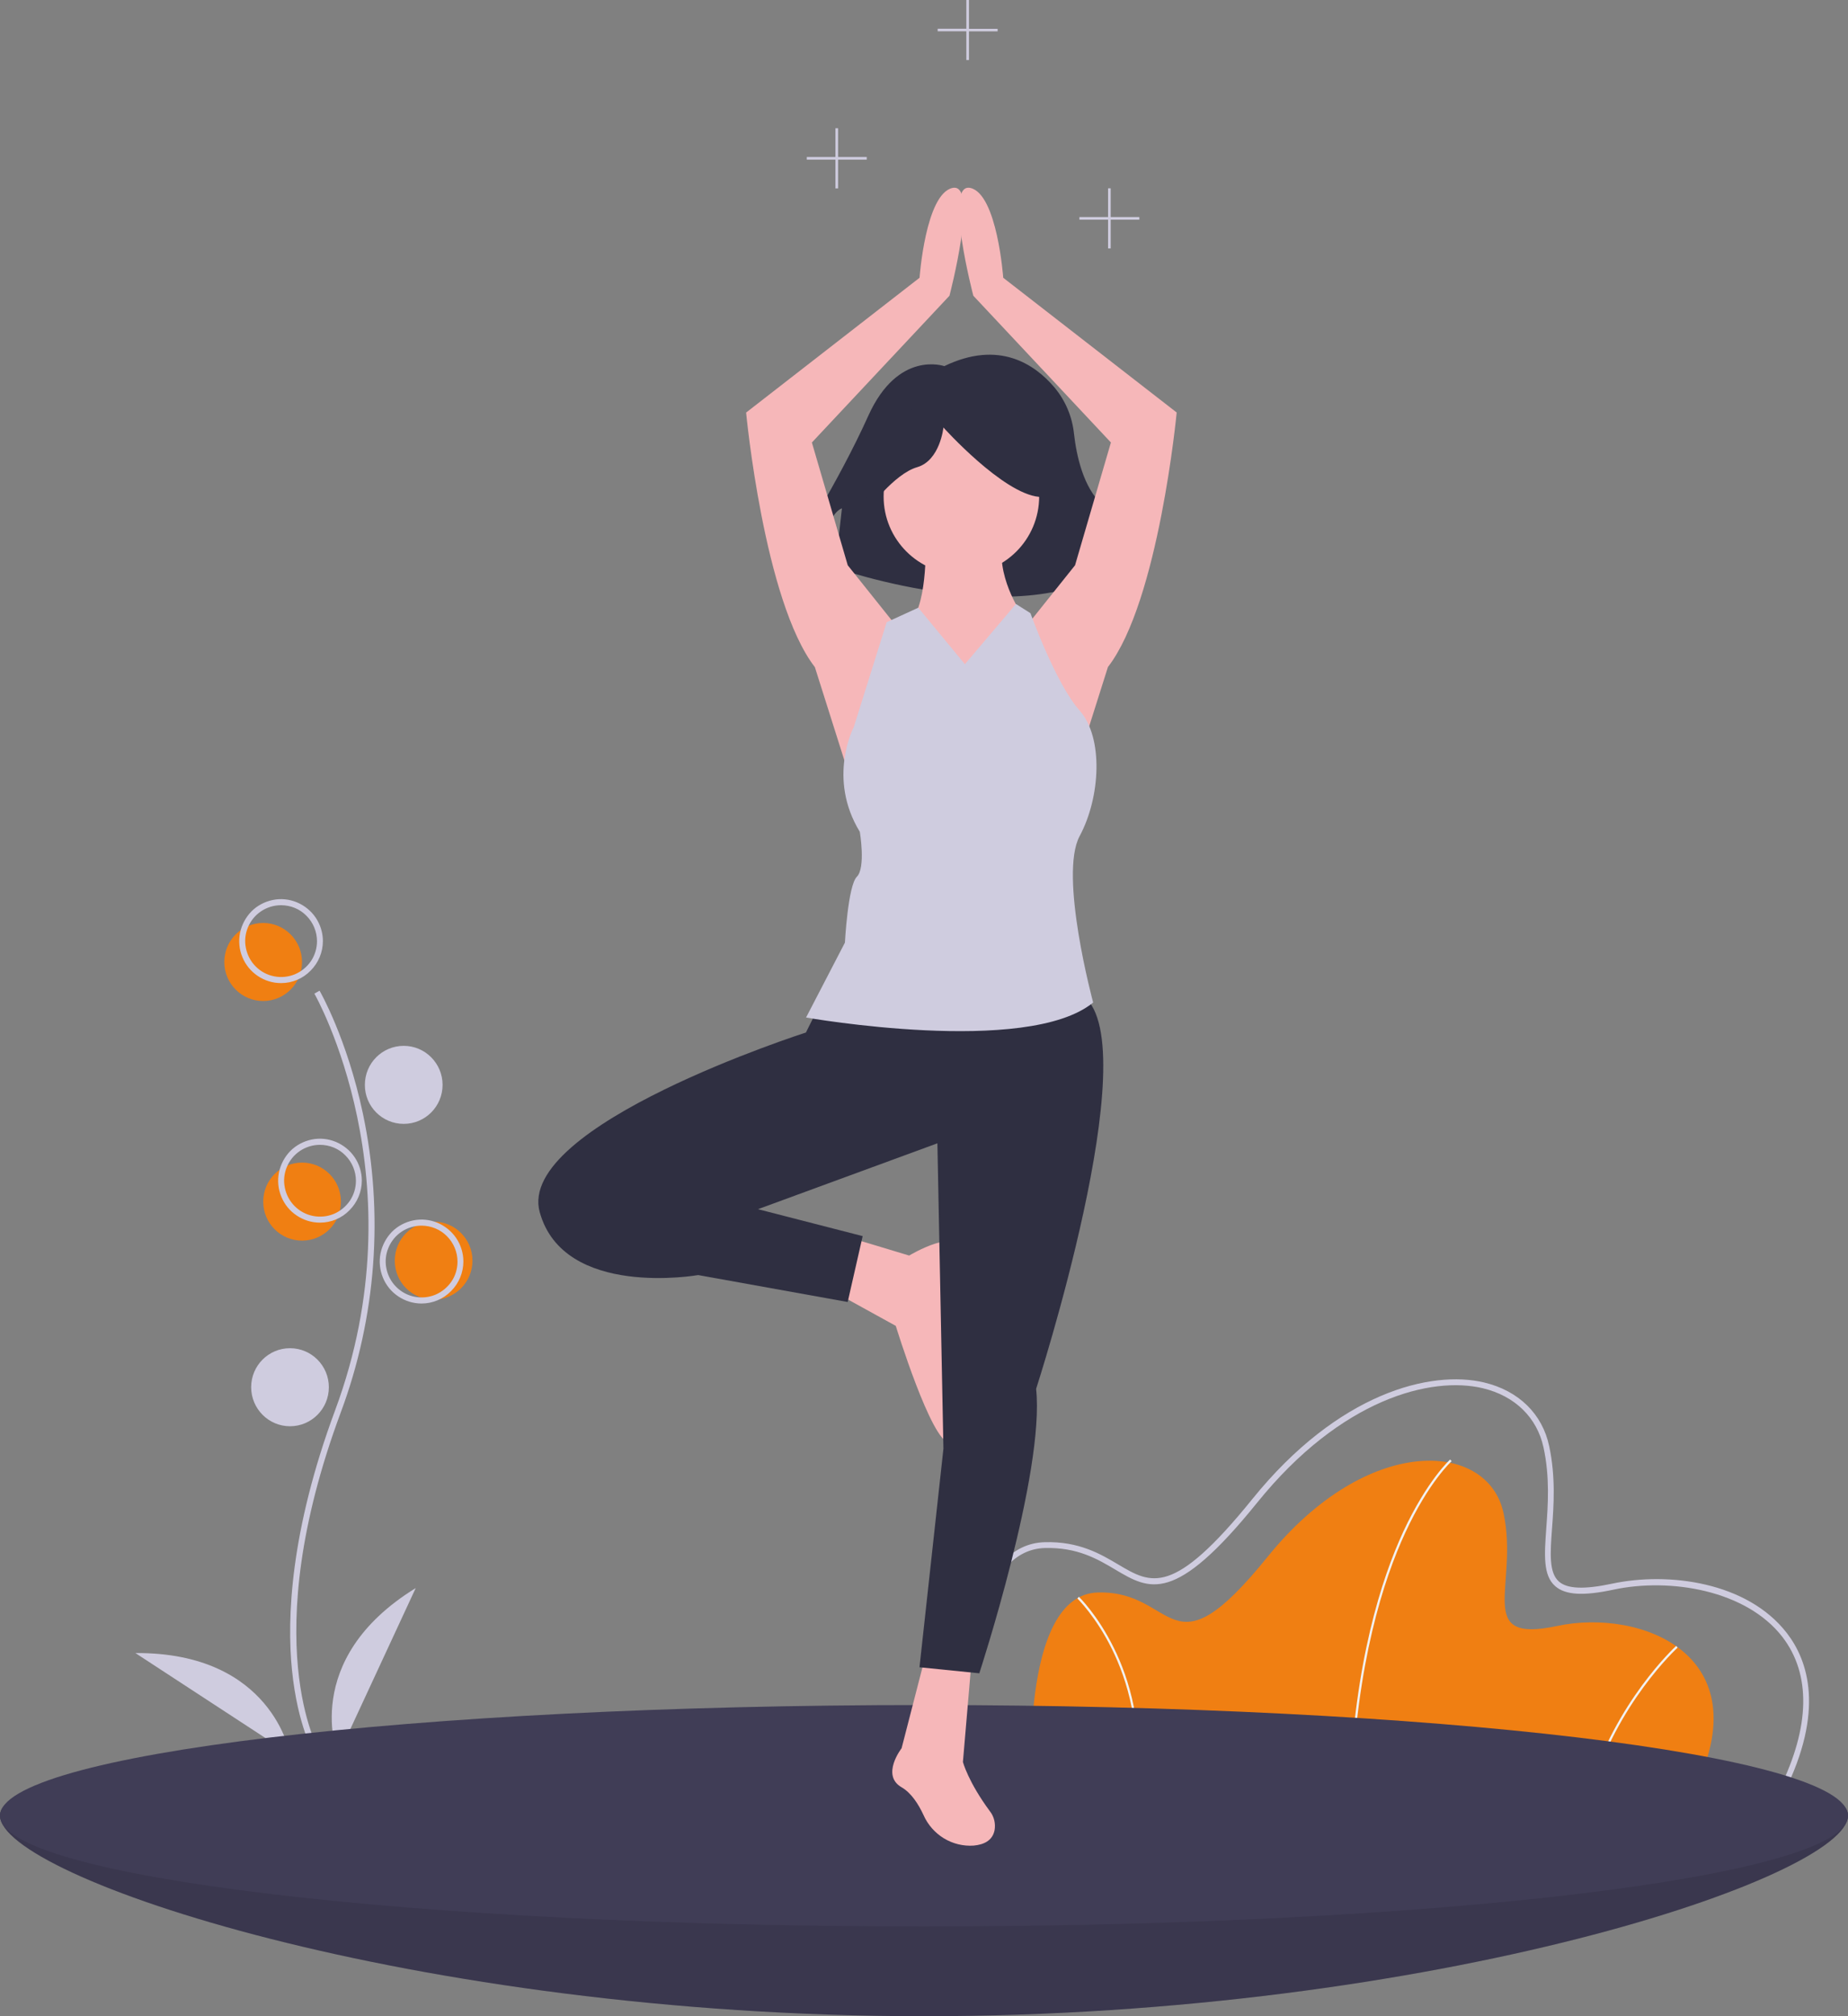 <?xml version="1.0" encoding="utf-8"?>
<!-- Generator: Adobe Illustrator 25.0.0, SVG Export Plug-In . SVG Version: 6.00 Build 0)  -->
<svg version="1.1" id="Layer_1" xmlns="http://www.w3.org/2000/svg" xmlns:xlink="http://www.w3.org/1999/xlink" x="0px" y="0px"
	 viewBox="0 0 254 277" style="enable-background:new 0 0 254 277;" xml:space="preserve">
<rect x="0" y="0" width="254" height="277" fill="#808080" stroke="none"/>
<style type="text/css">
	.st0{clip-path:url(#SVGID_2_);}
	.st1{fill:#403D56;}
	.st2{opacity:0.1;fill:#010202;enable-background:new    ;}
	.st3{fill:#F07F12;}
	.st4{fill:#CFCCDF;}
	.st5{fill:#F2F2F2;}
	.st6{fill:#2F2F41;}
	.st7{fill:#F6B7B9;}
</style>
<g>
	<g>
		<g>
			<defs>
				<rect id="SVGID_1_" y="0" width="254" height="277"/>
			</defs>
			<clipPath id="SVGID_2_">
				<use xlink:href="#SVGID_1_"  style="overflow:visible;"/>
			</clipPath>
			<g class="st0">
				<path class="st1" d="M254,249.43c0,8.41-56.86,27.56-127,27.56S0,257.84,0,249.43s56.86-2.88,127-2.88
					C197.14,246.54,254,241.03,254,249.43z"/>
				<path class="st2" d="M254,249.43c0,8.41-56.86,27.56-127,27.56S0,257.84,0,249.43s56.86-2.88,127-2.88
					C197.14,246.54,254,241.03,254,249.43z"/>
				<path class="st3" d="M36.17,137.52c2.95,0,5.34-2.4,5.34-5.36c0-2.95-2.39-5.36-5.34-5.36s-5.34,2.39-5.34,5.36
					C30.83,135.13,33.22,137.52,36.17,137.52z"/>
				<path class="st3" d="M59.6,178.55c2.95,0,5.34-2.4,5.34-5.36c0-2.95-2.39-5.36-5.34-5.36c-2.95,0-5.34,2.39-5.34,5.36
					C54.25,176.15,56.64,178.55,59.6,178.55z"/>
				<path class="st3" d="M41.52,170.44c2.95,0,5.34-2.4,5.34-5.36s-2.39-5.36-5.34-5.36s-5.34,2.39-5.34,5.36
					S38.56,170.44,41.52,170.44z"/>
				<path class="st4" d="M43.22,241.01c-0.09-0.15-2.31-3.87-3.09-11.59c-0.71-7.08-0.25-19.02,5.93-35.67
					c11.72-31.54-2.7-56.99-2.85-57.24l0.71-0.41c0.04,0.06,3.77,6.54,5.96,16.89c2.9,13.7,1.85,27.94-3.05,41.07
					c-11.7,31.49-3,46.4-2.92,46.55L43.22,241.01z"/>
				<path class="st4" d="M38.63,135.06c-1.14,0-2.25-0.34-3.2-0.98c-0.95-0.64-1.68-1.53-2.11-2.58c-0.44-1.05-0.55-2.21-0.33-3.33
					c0.23-1.13,0.78-2.14,1.56-2.95c0.8-0.81,1.83-1.35,2.95-1.58s2.26-0.11,3.32,0.33c1.05,0.44,1.95,1.18,2.58,2.11
					c0.63,0.95,0.98,2.06,0.98,3.2c0,1.53-0.61,2.99-1.69,4.07C41.62,134.45,40.16,135.06,38.63,135.06z M38.63,124.36
					c-0.98,0-1.93,0.29-2.74,0.83s-1.44,1.31-1.81,2.21c-0.38,0.9-0.48,1.89-0.28,2.85c0.19,0.96,0.66,1.84,1.35,2.53
					c0.69,0.69,1.56,1.16,2.53,1.35c0.96,0.19,1.95,0.09,2.85-0.28c0.9-0.38,1.66-1.01,2.21-1.81c0.54-0.81,0.83-1.76,0.83-2.74
					c0-1.31-0.53-2.57-1.45-3.49C41.2,124.87,39.94,124.36,38.63,124.36z"/>
				<path class="st4" d="M55.49,154.4c2.95,0,5.34-2.39,5.34-5.36c0-2.95-2.39-5.36-5.34-5.36c-2.95,0-5.34,2.39-5.34,5.36
					C50.14,152,52.53,154.4,55.49,154.4z"/>
				<path class="st4" d="M43.98,167.97c-1.14,0-2.25-0.34-3.2-0.98c-0.95-0.63-1.68-1.53-2.11-2.58c-0.44-1.05-0.55-2.21-0.33-3.33
					c0.23-1.13,0.78-2.14,1.56-2.95c0.8-0.8,1.83-1.35,2.95-1.58s2.26-0.11,3.32,0.33c1.05,0.44,1.95,1.18,2.58,2.11
					c0.63,0.94,0.98,2.06,0.98,3.2c0,1.53-0.61,2.99-1.69,4.07C46.97,167.37,45.49,167.97,43.98,167.97z M43.98,157.28
					c-0.98,0-1.93,0.29-2.74,0.83c-0.81,0.54-1.44,1.31-1.81,2.21c-0.38,0.9-0.48,1.89-0.28,2.85c0.19,0.96,0.66,1.84,1.35,2.53
					c0.69,0.69,1.56,1.16,2.53,1.35c0.96,0.19,1.95,0.09,2.85-0.28c0.9-0.38,1.66-1.01,2.21-1.81c0.54-0.81,0.83-1.76,0.83-2.74
					c0-1.31-0.53-2.57-1.45-3.49C46.55,157.79,45.29,157.28,43.98,157.28L43.98,157.28z"/>
				<path class="st4" d="M57.94,179.08c-1.14,0-2.25-0.34-3.2-0.98c-0.95-0.63-1.68-1.53-2.11-2.58s-0.55-2.21-0.33-3.33
					c0.23-1.11,0.78-2.14,1.56-2.95c0.8-0.81,1.83-1.35,2.95-1.58c1.13-0.23,2.26-0.11,3.32,0.33c1.05,0.44,1.95,1.18,2.58,2.11
					c0.63,0.94,0.98,2.06,0.98,3.2c0,1.53-0.61,2.99-1.69,4.07C60.93,178.46,59.48,179.08,57.94,179.08z M57.94,168.38
					c-0.98,0-1.93,0.29-2.74,0.83c-0.81,0.54-1.44,1.31-1.81,2.21c-0.38,0.9-0.48,1.89-0.28,2.85c0.19,0.96,0.66,1.84,1.35,2.53
					c0.69,0.69,1.56,1.16,2.53,1.35c0.96,0.19,1.95,0.09,2.85-0.28c0.9-0.38,1.66-1.01,2.21-1.81c0.55-0.8,0.83-1.76,0.83-2.74
					c0-1.31-0.53-2.57-1.45-3.49C60.51,168.9,59.26,168.39,57.94,168.38z"/>
				<path class="st4" d="M39.86,195.94c2.95,0,5.34-2.4,5.34-5.36s-2.39-5.36-5.34-5.36c-2.95,0-5.34,2.39-5.34,5.36
					C34.53,193.55,36.92,195.94,39.86,195.94z"/>
				<path class="st4" d="M46.45,241.21c0,0-5.34-13.16,10.69-23.04L46.45,241.21z"/>
				<path class="st4" d="M39.86,240.98c0,0-2.43-14-21.25-13.88L39.86,240.98z"/>
				<path class="st3" d="M232.77,246.14h-90.94c0,0-1.84-27.06,9.06-27.36c10.91-0.31,9.68,11.99,23.35-4.92
					c13.68-16.92,30.25-15.99,32.41-6.01c2.15,10-4.15,17.99,7.37,15.53C225.55,220.92,242.14,227.37,232.77,246.14z"/>
				<path class="st5" d="M185.76,246.14l-0.31-0.01c0.73-17.82,4.44-29.27,7.44-35.74c3.27-7.02,6.39-9.86,6.43-9.88l0.2,0.23
					c-0.03,0.03-3.14,2.84-6.37,9.82C190.17,216.99,186.47,228.4,185.76,246.14z"/>
				<path class="st5" d="M218.67,246.19l-0.29-0.09c3.55-12.2,11.92-19.91,12-19.98l0.21,0.23
					C230.5,226.42,222.19,234.07,218.67,246.19z"/>
				<path class="st5" d="M156.15,246.16l-0.3-0.04c1.21-8.7-0.98-15.45-3.02-19.58c-2.21-4.47-4.73-6.91-4.75-6.94l0.21-0.23
					c0.03,0.03,2.58,2.5,4.8,7.02C155.17,230.58,157.35,237.38,156.15,246.16z"/>
				<path class="st4" d="M245.1,246.54H132l-0.03-0.38c-0.08-0.95-1.51-23.46,5.78-31.49c1.63-1.79,3.59-2.74,5.83-2.8
					c4.75-0.14,7.73,1.65,10.13,3.07c4.54,2.69,7.53,4.47,18.43-9.01c11.8-14.6,24.54-17.75,31.86-16c4.73,1.13,8,4.32,8.93,8.75
					c0.9,4.2,0.63,8.15,0.39,11.31c-0.25,3.39-0.44,6.07,0.95,7.29c1.16,1.01,3.48,1.1,7.29,0.29c7.76-1.66,18.61-0.24,24.04,6.79
					c2.92,3.78,5.23,10.66-0.4,21.93L245.1,246.54z M132.79,245.73H244.6c4.2-8.52,4.33-15.73,0.38-20.85
					c-4.99-6.44-15.45-8.15-23.21-6.49c-4.15,0.89-6.62,0.74-8.01-0.48c-1.7-1.48-1.49-4.34-1.23-7.97
					c0.23-3.12,0.51-6.99-0.38-11.09c-0.89-4.1-3.92-7.07-8.33-8.13c-7.09-1.69-19.47,1.41-31.03,15.72
					c-11.34,14.03-14.76,12-19.49,9.2c-2.44-1.45-5.21-3.09-9.7-2.97c-2.01,0.06-3.77,0.91-5.24,2.53
					C131.83,222.45,132.62,242.69,132.79,245.73z"/>
				<path class="st1" d="M127,264.66c70.14,0,127-6.82,127-15.21c0-8.41-56.86-15.21-127-15.21S0,241.04,0,249.45
					C0,257.84,56.86,264.66,127,264.66z"/>
				<path class="st6" d="M129.79,50.3c0,0-6.34-2.26-10.44,6.81c-4.08,9.08-10.44,19.07-10.44,19.07l3.63,0.91
					c0,0,0.91-6.36,3.18-7.26L114.81,78c0,0,27.21,9.53,39.45-0.91l-0.45-3.18c0,0,1.81,0.45,1.81,3.18l1.36-1.36
					c0,0-1.36-2.72-5.44-6.36c-2.68-2.38-3.6-6.92-3.92-9.75c-0.24-2.36-1.18-4.6-2.72-6.43C142.21,50.03,137.29,46.68,129.79,50.3z
					"/>
				<path class="st7" d="M123.1,85.89l-6.58-8.23l-4.93-16.87l18.91-20.16c0,0,4.1-15.63,0.41-14.81
					c-3.7,0.83-4.52,12.34-4.52,12.34l-23.84,18.52c0,0,2.46,25.93,9.45,34.97l5.34,16.87L123.1,85.89z"/>
				<path class="st7" d="M141.18,85.89l6.58-8.23l4.93-16.87l-18.91-20.16c0,0-4.1-15.63-0.41-14.81s4.52,12.34,4.52,12.34
					l23.84,18.51c0,0-2.46,25.93-9.45,34.97l-5.34,16.87L141.18,85.89z"/>
				<path class="st7" d="M132.14,78.9c5.91,0,10.69-4.79,10.69-10.7s-4.79-10.7-10.69-10.7c-5.91,0-10.69,4.79-10.69,10.7
					C121.44,74.11,126.24,78.9,132.14,78.9z"/>
				<path class="st7" d="M127.21,73.96c0,0,0.41,8.65-2.06,11.52c-2.46,2.88-4.93,17.69,6.99,18.11
					c11.92,0.41,10.69-12.34,10.69-12.34l-2.46-6.99c0,0-3.7-5.36-2.46-10.29C137.89,73.96,127.21,73.96,127.21,73.96z"/>
				<path class="st7" d="M116.11,169.82l8.85,2.67c0,0,7.19-4.32,7.19-0.21c0,4.1-2.46,9.46-1.64,13.16c0.83,3.7,2.46,12.76,0,12.76
					c-2.46,0-7.39-16.05-7.39-16.05l-8.22-4.53L116.11,169.82z"/>
				<path class="st7" d="M127.21,227.43l-3.29,12.75c0,0-2.88,3.7,0,5.36c1.35,0.78,2.34,2.36,3.02,3.83
					c0.58,1.31,1.56,2.43,2.79,3.18c1.23,0.75,2.67,1.1,4.1,1c1.4-0.13,2.58-0.68,2.87-2.11c0.08-0.45,0.06-0.93-0.04-1.36
					c-0.11-0.45-0.31-0.88-0.59-1.23c-3.03-4.1-3.72-6.79-3.72-6.79l1.23-14.4L127.21,227.43z"/>
				<path class="st6" d="M119.25,70.1c0,0,3.63-4.99,6.79-5.91c3.17-0.91,3.63-5.46,3.63-5.46s8.16,9.08,13.15,9.53
					c4.99,0.45,0.45-10.9,0.45-10.9l-9.07-2.26l-8.62,0.91l-6.79,4.54L119.25,70.1z"/>
				<path class="st6" d="M112.41,138.56l-1.64,3.29c0,0-39.86,12.75-36.59,24.67c3.29,11.92,21.78,8.65,21.78,8.65l20.55,3.7
					l2.06-9.05l-14.39-3.7l24.66-9.05l0.83,41.95l-3.29,30.03l8.22,0.83c0,0,9.03-27.56,7.81-39.08c0,0,15.21-46.9,6.58-53.9
					C140.36,129.92,112.41,138.56,112.41,138.56z"/>
				<path class="st4" d="M132.62,91.25l-6.41-7.76l-4.34,1.99l-4.52,14.4c0,0-3.7,6.99,0.83,14.4c0,0,0.83,4.94-0.41,6.17
					c-1.23,1.23-1.64,9.05-1.64,9.05l-5.34,10.29c0,0,30.4,5.36,39.46-2.06c0,0-4.74-17.5-1.86-22.86c2.88-5.36,3.29-13.55,0-17.25
					s-6.76-13.38-6.76-13.38l-1.99-1.26L132.62,91.25z"/>
				<path class="st4" d="M156.6,29.82h-3.94v-3.95h-0.36v3.95h-3.94v0.36h3.94v3.95h0.36v-3.95h3.94V29.82z"/>
				<path class="st4" d="M119.13,21.57h-3.94v-3.95h-0.36v3.95h-3.94v0.36h3.94v3.95h0.36v-3.95h3.94V21.57z"/>
				<path class="st4" d="M137.12,3.96h-3.94V0h-0.36v3.95h-3.94v0.35h3.94v3.95h0.36V4.31h3.94V3.96z"/>
			</g>
		</g>
	</g>
</g>
</svg>
